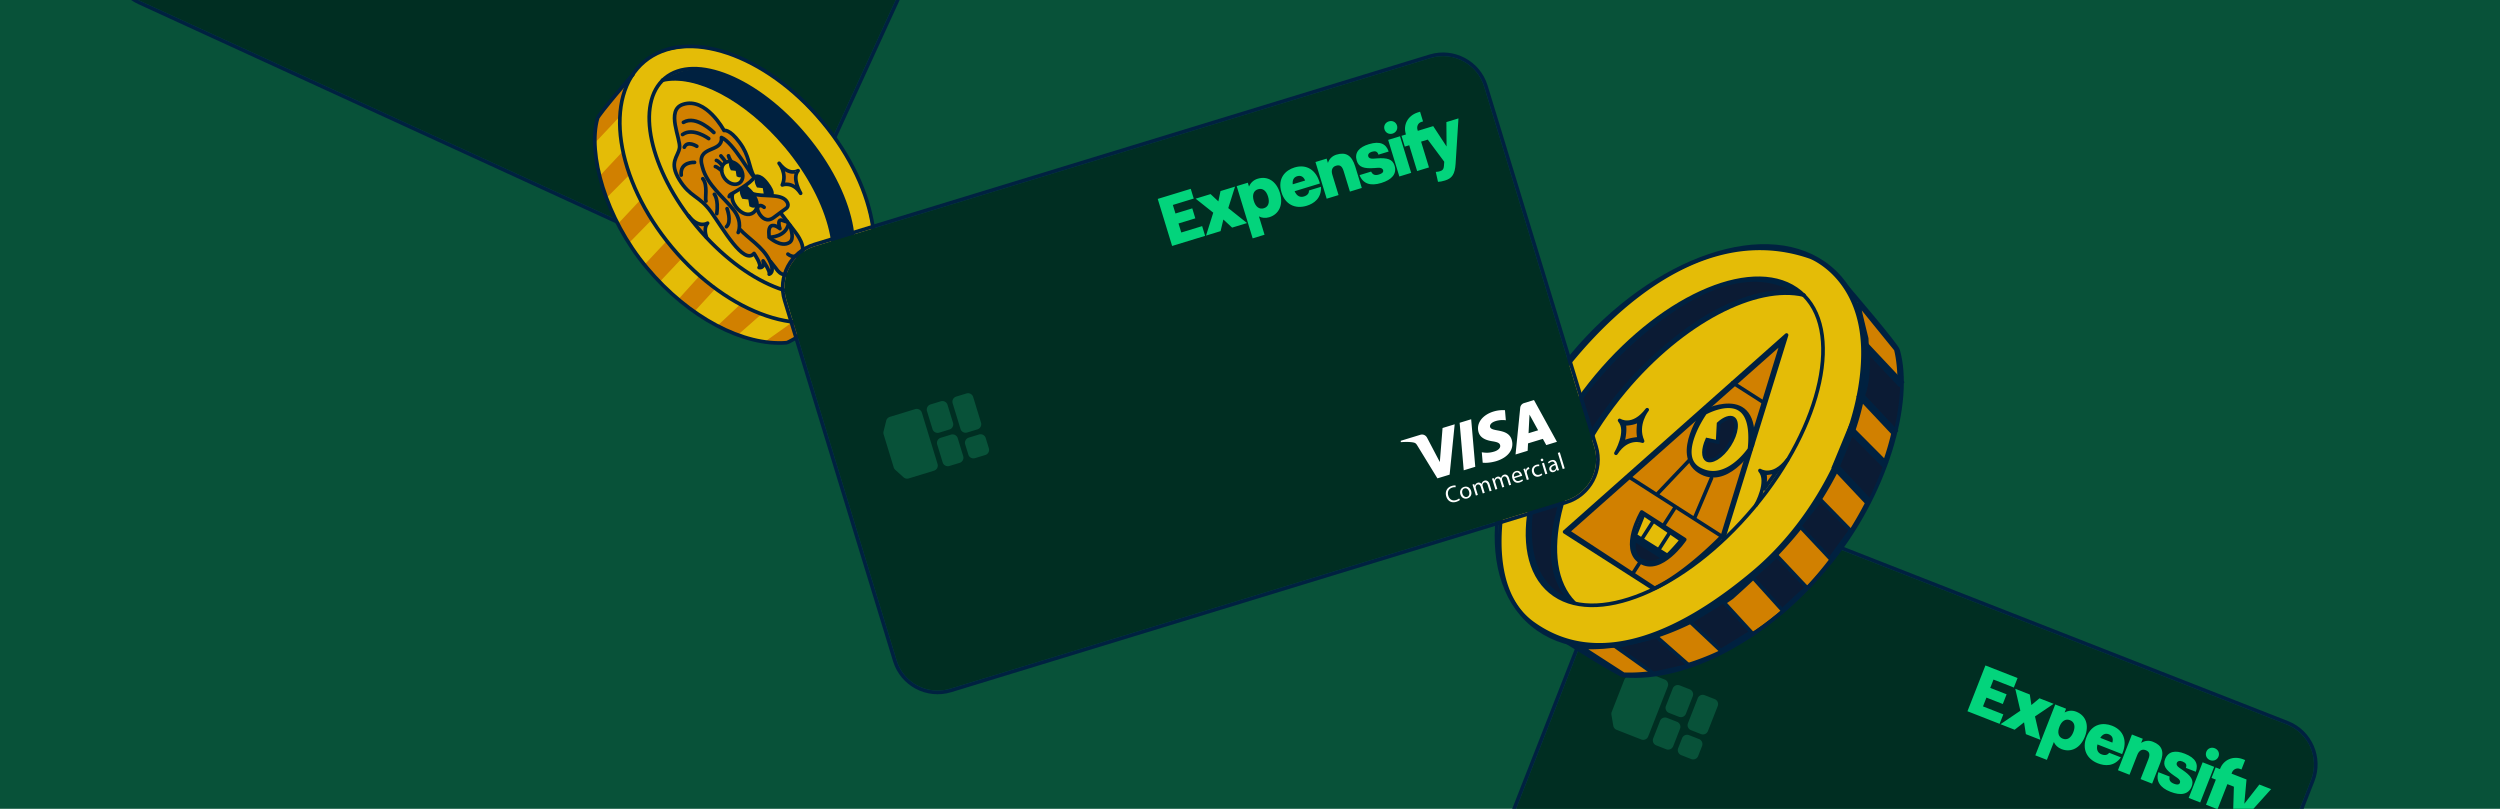 <svg xmlns="http://www.w3.org/2000/svg" xmlns:xlink="http://www.w3.org/1999/xlink" xml:space="preserve" id="Layer_1" x="0" y="0" viewBox="0 0 680 220"><style>.st3{fill:#002e22}.st5{fill:#fff}.st6{fill:none;stroke:#002140}.st7{fill:#e4bc07}.st8{fill:#d18000}.st9{fill:#002140}.st10{fill:none;stroke:#002140;stroke-linecap:round;stroke-linejoin:round}.st12{fill:#03d47c}.st13{fill-rule:evenodd;clip-rule:evenodd;fill:#085239}.st14{fill:#e4bc07;stroke:#002140}.st15{fill:#d18000}.st15,.st16{stroke:#002140}.st16,.st17{fill:#0b1b34}</style><path d="M0 0h680v220H0z" style="fill:#085239"/><defs><path id="SVGID_1_" d="M0 0h680v220H0z"/></defs><clipPath id="SVGID_00000069391172932470780140000006074874021756211103_"><use xlink:href="#SVGID_1_" style="overflow:visible"/></clipPath><g style="clip-path:url(#SVGID_00000069391172932470780140000006074874021756211103_)"><defs><path id="SVGID_00000147221856199844963740000000177576277472780707_" d="m90.507-114.162 159.135 73.034c5.859 2.689 8.429 9.619 5.74 15.478L212.63 67.503c-2.689 5.859-9.619 8.429-15.478 5.74L38.018.208c-5.859-2.689-8.429-9.619-5.74-15.478l42.752-93.152c2.689-5.859 9.618-8.429 15.477-5.74"/></defs><clipPath id="SVGID_00000037655424286805565230000016215313491467240350_"><use xlink:href="#SVGID_00000147221856199844963740000000177576277472780707_" style="overflow:visible"/></clipPath><g style="clip-path:url(#SVGID_00000037655424286805565230000016215313491467240350_)"><path d="m90.507-114.162 159.135 73.034c5.859 2.689 8.429 9.619 5.74 15.478L212.63 67.503c-2.689 5.859-9.619 8.429-15.478 5.74L38.018.208c-5.859-2.689-8.429-9.619-5.74-15.478l42.752-93.152c2.689-5.859 9.618-8.429 15.477-5.74" class="st3"/><defs><path id="SVGID_00000081614314595513863490000007015153513627328699_" d="M177.953 28.555h21.158v40.856h-21.158z" transform="rotate(-65.35 188.532 48.983)"/></defs><clipPath id="SVGID_00000121996237950152184740000009290762487159958439_"><use xlink:href="#SVGID_00000081614314595513863490000007015153513627328699_" style="overflow:visible"/></clipPath><g style="clip-path:url(#SVGID_00000121996237950152184740000009290762487159958439_)"><path d="m192.614 39.634-7.761 10.402-2.984-1.369 7.762-10.402zm9.138 13.21 3.559-3.611-1.085 4.747zm1.453 5.614 2.76 1.267 2.886-12.64-2.549-1.17a1.495 1.495 0 0 0-1.658.263l-9.382 8.634 3.132 1.438 1.413-1.436 3.828 1.757zm-6.06-7.34c1.41-3.039-2.736-5.145-2.082-6.491.198-.411.795-.669 1.708-.386.455.141 1.651.638 2.706 1.867l1.646-2.206a8.8 8.8 0 0 0-2.556-1.793c-2.949-1.353-5.745-.738-6.793 1.499-.781 1.651.295 3.266 1.172 4.338.903 1.098 1.127 1.64.89 2.144-.363.77-1.439.689-2.303.309-1.512-.664-2.186-1.493-2.732-2.135l-1.7 2.279c.55.64 1.708 1.509 3.038 2.136 3.134 1.44 5.895.832 7.006-1.561m-8.794-13.441-10.129 9.316-3.155-1.448 1.847-10.297c.115-.633.085-.899-.245-1.339-.538-.719-1.555-1.627-2.493-2.332l.224-.303 5.078 2.33c.647.297 1.032.994.836 1.807l-1.807 7.252 6.709-6.426zM175.759 53.999c-.225.01-.649-.07-1.13-.291-1.115-.512-1.625-1.598-1.027-2.901.57-1.244 1.792-1.692 3.018-1.129.487.223.755.475.858.607l-.32.357a2 2 0 0 0-.717-.527c-.927-.425-1.815-.116-2.292.923-.447.974-.172 1.846.784 2.285.317.145.664.226.915.221zM177.384 53.183c-.285.622-.149 1.252.356 1.484.493.226 1.075-.067 1.369-.707.221-.481.257-1.196-.353-1.476-.604-.278-1.127.165-1.372.699m2.261 1.001c-.482 1.05-1.426 1.172-2.106.859-.763-.35-1.103-1.188-.691-2.086.434-.945 1.317-1.214 2.097-.856.816.375 1.096 1.221.7 2.083M180.731 53.923c.138-.299.233-.539.329-.779l.452.207-.189.474.018.008c.282-.197.662-.328 1.137-.11a.92.92 0 0 1 .537.935l.011.005c.164-.124.335-.187.493-.221a1.04 1.04 0 0 1 .713.086c.382.175.826.677.374 1.662l-.765 1.667-.505-.232.736-1.602c.253-.551.196-.968-.215-1.157-.3-.137-.622-.023-.829.181a1 1 0 0 0-.16.239l-.805 1.754-.504-.232.781-1.701c.207-.452.156-.866-.237-1.047-.317-.145-.676.002-.877.223a.8.8 0 0 0-.157.234l-.783 1.708-.505-.232zM185.772 56.236c.137-.299.233-.539.329-.779l.452.207-.189.474.017.008c.283-.197.662-.328 1.137-.11a.92.92 0 0 1 .537.935l.012.005c.163-.124.335-.188.492-.221.23-.052.444-.038.714.086.381.175.826.677.373 1.662l-.764 1.666-.505-.231.735-1.602c.254-.551.196-.969-.214-1.157-.3-.137-.623-.023-.83.181a1 1 0 0 0-.159.239l-.805 1.754-.505-.232.781-1.701c.207-.452.156-.866-.237-1.046-.317-.145-.676.002-.877.223a.8.8 0 0 0-.156.233l-.784 1.708-.505-.232zM192.441 59.752c.154-.32.248-.895-.333-1.162-.529-.243-.969.131-1.175.47zm-1.683-.326c-.309.704-.001 1.193.521 1.433.37.17.628.21.853.215l-.075.412c-.22-.001-.583-.047-1.034-.254-.874-.401-1.13-1.222-.737-2.079.393-.856 1.205-1.293 2.032-.913.933.428.803 1.348.563 1.87a1.4 1.4 0 0 1-.128.233zM193.845 60.083c.153-.334.28-.625.383-.896l.452.207-.236.573.018.008c.305-.322.731-.417 1.078-.258.053.024.091.048.135.076l-.223.487a1 1 0 0 0-.17-.092c-.364-.167-.746-.016-.995.339-.044.065-.09.15-.128.233l-.695 1.513-.516-.237zM197.025 63.788a2.2 2.2 0 0 1-.891-.21c-.857-.393-1.148-1.23-.749-2.099.401-.874 1.293-1.239 2.22-.813.306.14.54.34.646.481l-.297.339a1.4 1.4 0 0 0-.537-.41c-.652-.299-1.227.026-1.496.614-.302.657-.065 1.256.498 1.514.293.135.52.153.696.156zM197.73 64.232l1.304-2.839.516.237-1.303 2.84zm2.244-3.374c-.08.176-.268.261-.473.167-.188-.086-.246-.284-.166-.46a.347.347 0 0 1 .471-.175c.189.086.252.286.168.468M201.412 64.167c-.558-.27-1.243-.464-1.497.088-.156.34-.003.595.255.713a.79.79 0 0 0 .917-.155.7.7 0 0 0 .099-.154zm.146.997a5.4 5.4 0 0 0-.272.699l-.463-.213.123-.377-.018-.008a1.16 1.16 0 0 1-1.062.024c-.575-.264-.682-.804-.494-1.214.315-.686 1.097-.782 2.192-.273l.027-.059c.105-.229.236-.686-.346-.947a1.5 1.5 0 0 0-.843-.13l.042-.4c.302-.039.693.02 1.051.185.869.399.809 1.088.55 1.651zM204.138 62.13l.515.237-1.911 4.165-.516-.237z" class="st5"/></g></g><path d="m90.716-114.617 159.135 73.034c6.11 2.804 8.79 10.031 5.986 16.141L213.085 67.71c-2.804 6.11-10.031 8.79-16.141 5.986L37.809.662c-6.11-2.804-8.79-10.031-5.986-16.141l42.752-93.152c2.804-6.11 10.031-8.79 16.141-5.986z" class="st6"/><path d="M178.835 14.614s-9.718 3.614-10.066 17.499 7.867 31.47 20.478 42.114 28.81 19.207 41.999 9.718 2.663-39.107-3.122-44.544c-3.704-5.206-24.297-33.494-49.289-24.787" class="st7"/><path d="m170.705 22.017-7.984 9.833s-4.512 15.041 9.603 36.214 32.744 25.685 41.885 25.222l9.14-5.9s-13.103 2.286-29.346-9.114c-1.721-1.559-10.53-9.242-15.313-16.57-8.617-12.88-10.296-23.603-9.834-31.703.435-1.773 1.227-4.935 1.852-7.985z" class="st8"/><path d="m192.139 60.807-3.355-.463 3.361 4.19s-.816-1.067-.006-3.727M216.814 46.661s-2.892.23-3.933-1.274c0 0 .811 3.586 0 4.744 0 0 3.123 0 4.281 1.389 0 .001-1.156-3.585-.348-4.859" class="st8"/><path d="M190.057 51.09s4.396 6.711 9.718 4.049c5.323-2.662-.81-11.222-.81-11.222s-10.297-5.901-8.908 7.173M202.669 67.98s2.314 2.777 3.122 3.355l6.479-4.049-1.852-4.629-7.752 5.322z" class="st7"/><path d="M186.821 28.236s-2.692-.173-3.123 2.778c-.434 2.95 1.302 7.896.954 9.371-.347 1.475-1.647 4.252-1.216 5.466s2.344 5.207 4.86 6.941c2.515 1.737 4.945 4.687 5.552 5.641.607.955 5.38 7.55 5.641 7.984 0 0 3.646 4.6 5.728 2.602l1.475 3.818 1.216-1.041 1.647 2.602s.435-1.648.435-2.516c0 0 2.515 2.95 3.645 2.864 1.128-.086 4.86-1.909 4.86-3.036s-.607-2.602-.607-2.602 1.216-2.082-1.216-5.641c-2.43-3.557-4.078-5.641-4.078-5.641s2.864-1.561 1.041-3.384-4.252-1.475-4.252-1.475l-4.339-5.38s-3.036-11.369-7.985-12.234c0 0-4.166-7.117-10.238-7.117" class="st8"/><path d="M200.722 50.23c1.429-.619 2-2.476 1.276-4.147s-2.47-2.524-3.898-1.905c-1.429.619-2 2.476-1.276 4.147s2.47 2.524 3.898 1.905M205.388 48.021s-3.818 3.732-5.986 4.511c0 0-.348 2.864 1.302 4.339 1.648 1.475 2.89 2.184 4.253.693s.173-4.511.173-4.511l3.732.086s.086-2.343-.693-3.212c-.782-.868-2.778-1.909-2.778-1.909zM208.018 92.96l7.831-5.558-8.568-2.105-6.782 5.968zM195.153 88.608l6.256-5.877-6.829-4.211-5.714 6.235z" class="st7"/><path d="M180.573 21.93s8.563-1.967 20.478 6.363 22.677 22.444 24.992 34.94c0 0 3.586 11.222-3.24 16.66 0 0 10.759-.926 8.907-17.24-1.851-16.314-18.048-33.899-31.24-40.725s-19.9 0-19.9 0z" class="st9"/><path d="m161.807 38.886 6.769-7.203s-.503 6.272.941 9.36l-6.559 6.98M167.954 61.008l6.269-6.672-2.862-6.936-6.53 6.57M175.248 72.032l6.227-6.63-4.401-5.427-6.089 6.227zM184.285 81.659l6.005-6.651-5.04-4.519-6.06 6.447z" class="st7"/><path d="M201.322 62.439c2.213 2.411 6.128 4.697 7.904 8.225s-.003 3.912-.003 3.912c.392-.69-1.661-3.617-1.661-3.617.529 2.137-1.098 1.818-1.098 1.818.873-.667-1.37-3.839-1.37-3.839-2.807 3.319-8.545-6.954-11.73-11.361s-5.649-3.892-8.578-8.685c-2.932-4.796-.38-6.162.036-8.628s-3.855-10.343.963-11.879c6.263-2.053 11.151 7.111 11.151 7.111s1.447-.521 4.219 3.225 2.393 6.381 4.001 9.449c-1.103-.719-5.691-9.428-8.926-10.767.432 4.36-7.106 1.914-5.17 8.06 1.26 4.901 5.963 8.34 8.51 11.672s1.216 6.107 1.216 6.107M212.431 58.048s3.206 4.195 3.727 4.872 3.538 4.626 1.443 6.227c-.842.646-2.027.965-3.29-.024" class="st10"/><path d="M209.602 71.159s.785.965 1.397 1.765c.612.803 2.037 3.329 5.73.505 2.181-1.668 2.098-2.681.871-4.284M214.101 60.29c-.52.105-1.535-.683-1.971-.348s-.296 1.3.007 2.241c0 0-1.498-1.297-2.419-.693-.92.604-.468 2.704-.528 3.044 0 0 3.251 2.987 5.615 1.376 1.221-.934.434-3.167.115-4.488" class="st10"/><path d="M209.457 64.523s4.289-.055 5.009-3.635M198.341 53.479s.045-.424.497-.675c.455-.248 5.615-3.023 6.316-4.634 0 0 1.271-1.169 3.442 1.668 2.171 2.838 1.138 3.235 1.138 3.235" class="st10"/><path d="M199.229 52.896s-.546 1.394.963 3.368c1.509 1.975 3.4 2.579 4.739 1.556 1.336-1.023 1.412-3.034-.298-5.15 2.788.994 7.621-.16 9.271 2.001 1.085 1.417-.22 2.124-.22 2.124s-1.966 1.407-3.188 2.341c-1.977 1.512-3.308-.11-3.732-.664-.424-.555-1.117-1.883-.447-2.393s1.522.303 1.522.303" class="st10"/><path d="M204.635 52.671s-1.368-1.789-2.134-1.886M201.213 49.716c1.113-.851 1.097-2.742-.036-4.223-1.132-1.481-2.953-1.992-4.066-1.141s-1.097 2.742.036 4.223 2.954 1.992 4.066 1.141" class="st10"/><path d="M196.236 46.389s-1.206-1.033-1.656-1.08M196.313 44.864s-.878-1.088-1.451-1.234M197.248 43.857s-.819-1.132-1.161-1.457M198.786 43.756s-.508-.785-.636-1.373" class="st10"/><path d="M205.591 48.251c-.547.418-.39 1.567.311 2.738l1.582.186.28 1.776c.633.387 1.227.492 1.588.217.641-.489.316-1.988-.722-3.345s-2.398-2.061-3.039-1.572M198.552 44.056c-.453.345-.322 1.297.256 2.265l1.308.154.233 1.47c.523.322 1.014.408 1.312.178.531-.405.262-1.645-.596-2.767-.86-1.125-1.985-1.705-2.513-1.3M201.577 51.226c-.568.434-.406 1.627.321 2.843l1.643.194.29 1.844c.657.403 1.271.513 1.648.225.664-.507.329-2.063-.748-3.471-1.078-1.41-2.49-2.139-3.154-1.632z" class="st9"/><path d="M194.175 36.042s-4.773-4.854-8.283-2.757M192.77 37.701s-4.305-3.159-7.114-1.109M189.529 39.79s-2.56-1.658-3.399.254M188.916 44.168s-4.018-.251-3.625 3.455M191.158 48.609c1.444 1.828.526 5.267.871 6.078M194.311 52.849s1.172 1.352.659 5.262M197.761 56.756s1.344 3.565-.16 4.912" class="st10"/><path d="M231.166 83.631c11.296-9.438 7.941-32.064-7.494-50.537s-37.104-25.797-48.4-16.359-7.94 32.064 7.494 50.537 37.105 25.797 48.4 16.359" class="st10"/><path d="M227.772 77.431c8.148-6.808 4.25-24.898-8.708-40.406s-30.066-22.56-38.214-15.753c-8.148 6.808-4.249 24.898 8.708 40.406s30.066 22.561 38.214 15.753" class="st10"/><path d="M180.203 21.814c8.971-2.105 22.782 4.953 33.662 17.975 12.564 15.035 16.612 32.498 9.42 39.752M172.154 20.255s-9.546 11.107-9.635 11.944c-2.686 9.488 2.069 27.024 13.43 40.618 11.476 13.733 26.396 21.304 37.94 20.405M224.493 87.033s-9.64 6.101-10.513 6.167" class="st10"/><path d="M211.921 44.417s2.254 2.801.865 5.887c0 0 2.809-1.125 4.988 2.273 0 0-2.456-4.127-.688-6.156 0-.001-2.422 1.589-5.165-2.004M192.147 64.534c-.393-1.287-.565-2.824.319-3.839 0 0-2.422 1.59-5.166-2.003" class="st10"/><defs><path id="SVGID_00000083793439122012909460000000706218237968540560_" d="m458.948 133.174 163.024 63.883c6.002 2.352 8.962 9.125 6.609 15.127l-37.395 95.429c-2.352 6.002-9.125 8.961-15.127 6.609l-163.024-63.883c-6.002-2.352-8.961-9.125-6.609-15.127l37.395-95.429c2.352-6.002 9.125-8.961 15.127-6.609"/></defs><clipPath id="SVGID_00000147219757778071369470000001397367311429700488_"><use xlink:href="#SVGID_00000083793439122012909460000000706218237968540560_" style="overflow:visible"/></clipPath><g style="clip-path:url(#SVGID_00000147219757778071369470000001397367311429700488_)"><path d="m458.948 133.174 163.024 63.883c6.002 2.352 8.962 9.125 6.609 15.127l-37.395 95.429c-2.352 6.002-9.125 8.961-15.127 6.609l-163.024-63.883c-6.002-2.352-8.961-9.125-6.609-15.127l37.395-95.429c2.352-6.002 9.125-8.961 15.127-6.609" class="st3"/><path d="m535.149 193.46 8.742 3.426 1.011-2.58-5.528-2.166.937-2.392 4.449 1.744 1.035-2.641-4.449-1.744.888-2.266 5.528 2.167 1.011-2.58-8.742-3.425zM558.586 191.442l-3.848-1.508-2.2 1.837-.43-2.867-3.955-1.55 1.387 5.962-5.405 3.665 3.848 1.508 2.563-2.012.494 3.21 3.955 1.55-1.478-6.363zM564.741 193.581c-1.062-.416-2.155-.345-3.166.211l.4-1.022-2.949-1.156-5.423 13.838 3.146 1.233 1.902-4.855c.34.813 1.059 1.525 2.081 1.926 2.575 1.009 5.143-.274 6.36-3.381s.304-5.753-2.35-6.793zm-3.669 7.338c-1.18-.462-1.525-1.663-.901-3.256s1.693-2.239 2.873-1.777c1.18.463 1.533 1.644.901 3.256s-1.693 2.239-2.873 1.777M571.605 205.182c-.963-.377-1.475-1.213-1.097-2.697l6.704 2.627.162-.413c1.186-3.027.404-6.009-2.88-7.296-2.319-.909-5.487-.699-6.989 3.134-1.217 3.106.011 5.877 3.117 7.094 1.848.724 4.411.957 6.262-1.628l-3.186-1.248c-.346.476-.975.865-2.095.426zm1.981-5.46c.904.355 1.313 1.105.973 2.263l-3.284-1.287c.722-1.146 1.563-1.269 2.311-.976M585.602 201.756c-1.081-.424-2.229-.329-3.212.328l.447-1.141-2.95-1.155-3.805 9.712 3.145 1.232 2.119-5.406c.508-1.296 1.408-1.624 2.272-1.285.925.362 1.32.971.743 2.445l-2.126 5.425 3.146 1.233 2.218-5.662c1.202-3.066.44-4.771-1.997-5.726M602.397 203.518c-.961-.377-1.925.06-2.278.962-.354.902.048 1.898 1.01 2.275s1.952-.072 2.306-.975c.354-.904-.056-1.878-1.038-2.262M602.259 208.577l-3.14-1.23-3.797 9.69 3.139 1.231zM593.559 209.368l-.716-.486c-.756-.502-.91-.976-.763-1.352.21-.536.797-.704 1.525-.418.924.362 1.298.855.949 1.746l2.71 1.062c.736-2.065.017-3.737-2.992-4.916-2.596-1.017-4.527-.662-5.374 1.5-.668 1.705.177 2.928 2.578 4.557l.717.486c.756.501.9 1.001.752 1.377-.209.535-.775.589-1.6.266-1.082-.424-1.418-1.014-1.205-1.96l-3.067-1.202c-.74 2.41.433 4.219 3.284 5.337s4.934.72 5.781-1.441c.668-1.707-.177-2.929-2.579-4.556M614.544 213.392l-4.087 5.232.594-6.601-4.072-1.596.119-.305c.311-.793 1.212-1.356 2.131-.996l.449.176 1.005-2.565-.645-.253c-2.712-.993-5.226.205-6.16 2.587l-.048.123-1.177-.462-1.121 2.861 1.178.461-2.677 6.83 3.14 1.23 2.676-6.83 1.769.693-.225 7.498-.792.866c-.586.629-1.004.715-1.652.461-.333-.13-.667-.261-1.085-.584l-1.203 2.493c.418.321.983.611 1.728.903 1.884.738 3.18.319 5.099-1.804l8.255-9.166-3.199-1.254z" class="st12"/><path d="M454.994 187.258a1.46 1.46 0 0 1 1.89-.827l2.718 1.065a1.46 1.46 0 0 1 .826 1.891l-1.864 4.755a1.46 1.46 0 0 1-1.89.826l-2.718-1.065a1.46 1.46 0 0 1-.826-1.89zm-13.173-2.377a1.45 1.45 0 0 1 .467-.623l2.395-1.847c.406-.313.946-.39 1.423-.203l6.703 2.627c.75.294 1.12 1.14.826 1.89l-5.324 13.586a1.46 1.46 0 0 1-1.89.826l-6.703-2.627a1.46 1.46 0 0 1-.907-1.116l-.502-2.981a1.46 1.46 0 0 1 .08-.775zm21.856 4.212a1.46 1.46 0 0 0-1.891.827l-2.662 6.792a1.46 1.46 0 0 0 .827 1.891l2.717 1.065a1.46 1.46 0 0 0 1.891-.826l2.661-6.793a1.46 1.46 0 0 0-.826-1.891zm-12.144 6.995a1.46 1.46 0 0 1 1.891-.826l2.717 1.065a1.46 1.46 0 0 1 .826 1.891l-1.863 4.755a1.46 1.46 0 0 1-1.891.826l-2.717-1.065a1.46 1.46 0 0 1-.826-1.891zm7.885 3.874a1.46 1.46 0 0 0-1.891.826l-1.064 2.717a1.46 1.46 0 0 0 .826 1.891l2.717 1.064a1.46 1.46 0 0 0 1.891-.826l1.065-2.717a1.46 1.46 0 0 0-.827-1.891z" class="st13"/></g><path d="m459.131 132.708 163.024 63.883c6.259 2.453 9.345 9.516 6.893 15.775l-37.395 95.429c-2.453 6.259-9.516 9.345-15.775 6.893l-163.024-63.883c-6.259-2.453-9.345-9.516-6.893-15.775l37.395-95.429c2.453-6.26 9.515-9.346 15.775-6.893z" class="st6"/><path d="m492.46 69.911-.002-.001c-17.886-6.228-34.229.762-46.833 10.335-12.602 9.572-21.373 21.661-24.051 25.425l-.029.04-.036.034c-2.019 1.898-4.513 5.981-6.819 11.317-2.298 5.317-4.383 11.818-5.612 18.499-1.23 6.685-1.6 13.523-.487 19.527 1.111 6 3.694 11.13 8.34 14.471 9.4 6.763 19.879 7.11 30.319 3.83 10.457-3.284 20.841-10.199 29.961-17.897 18.183-15.347 30.013-40.705 29.513-60.666-.249-9.938-3.846-16.165-7.351-19.906a23 23 0 0 0-4.794-3.918 17 17 0 0 0-1.557-.844 11 11 0 0 0-.536-.236z" class="st14"/><path d="M431.538 176.093a38 38 0 0 1-1.311-.055l11.398 7.357c13.132.612 39.858-5.91 60.153-36.354 10.186-15.28 13.64-28.329 14.555-37.538.457-4.606.28-8.255-.009-10.746a31 31 0 0 0-.454-2.844 18 18 0 0 0-.168-.724l-.037-.142-10.204-12.567c.709 3.259 1.488 6.427 2.03 8.63l.221.899.01.044.003.046c.677 11.85-1.786 27.504-14.343 46.271-6.515 9.979-18.127 20.391-21.657 23.557l-.627.563-.023.021-.025.018c-11.843 8.311-22.553 11.641-30.314 12.89-3.88.623-7.022.727-9.198.674z" class="st15"/><path d="m468.5 145.748.031-.032 16.217-52.705-58.233 51.564 23.546 15.427c4.306-2.005 8.892-5.537 12.442-8.616a105 105 0 0 0 4.411-4.054 79 79 0 0 0 1.586-1.584zM482.952 128.634l.207-.288-3.163.436c.285 1.453.05 3.064-.322 4.463.413-.587.848-1.2 1.273-1.798.747-1.053 1.47-2.064 2.005-2.813zM445.904 114.298c-.813.497-1.769.743-2.582.868-.613.093-1.18.123-1.607.128a5.6 5.6 0 0 1 .162 1.358c.008.79-.097 1.647-.236 2.428-.091.508-.197.99-.298 1.409.87-.481 1.886-.757 2.755-.92.695-.13 1.334-.195 1.798-.227h.001a5.7 5.7 0 0 1-.227-1.279c-.058-.763-.019-1.602.056-2.372.049-.5.113-.977.178-1.393z" class="st15"/><path d="m463.844 112.27-.059.032-.03.042q-.093.135-.263.392c-.224.34-.536.833-.887 1.436-.704 1.208-1.558 2.85-2.173 4.602-.618 1.76-.977 3.584-.743 5.174.23 1.557 1.029 2.91 2.801 3.796 3.61 1.806 6.922.461 9.412-1.437 1.241-.947 2.253-2.014 2.956-2.848a16.795 16.795 0 0 0 1.014-1.313l.001-.001c.475-4.622-.088-7.476-1.114-9.189-1.014-1.693-2.523-2.337-4.138-2.445-1.638-.108-3.364.342-4.705.838-.665.246-1.225.499-1.618.69-.196.096-.35.176-.454.231zM457.151 147.133l.187-.22-10.267-7.049-2.298 5.744 8.738 5.46c.236-.204.537-.497.878-.849a54 54 0 0 0 1.487-1.617c.49-.553.943-1.08 1.275-1.469z" class="st14"/><path d="M426.652 163.04q.264.092.505.165c-3.936-4.033-4.892-9.546-4.835-14.153a36 36 0 0 1 .715-6.549c.168-.835.335-1.512.46-1.981q.096-.353.152-.542l.043-.143.006-.021c3.399-18.277 19.094-38.829 36.436-50.949 8.702-6.083 16.197-8.418 21.535-9.226 2.668-.404 4.794-.426 6.26-.346q.245.014.465.03-.174-.119-.371-.244c-1.173-.749-2.939-1.653-5.291-2.257-4.694-1.204-11.782-1.226-21.244 3.671-9.49 4.912-20.09 13.711-28.651 24.234-8.565 10.528-15.045 22.726-16.373 34.422-1.329 11.709 1.873 17.786 5.294 20.945a14 14 0 0 0 4.894 2.944zM444.531 146.745l-.011.066a9 9 0 0 0-.112 1.807c.06 1.395.497 2.907 1.901 3.79 2.111.868 3.751.595 4.859.126a5.6 5.6 0 0 0 1.263-.743z" class="st16"/><path d="m517.318 104.634-9.814-10.443s.728 9.093-1.365 13.571c.979 1.039 9.51 10.121 9.51 10.121" class="st17"/><path d="m507.504 94.191-.996.08-.228-2.843 1.953 2.078zm-1.365 13.571-.728.686-.465-.494.287-.615zm10.45-2.443-9.813-10.443 1.457-1.37 9.814 10.443zm-9.085-11.128.997-.079v.003l.001.006.002.022.005.081q.009.107.021.306a55.987 55.987 0 0 1 .076 4.796c-.079 2.837-.419 6.416-1.561 8.86l-1.812-.847c.951-2.035 1.295-5.241 1.374-8.07a54 54 0 0 0-.074-4.617l-.018-.287-.006-.073-.001-.017v-.005zm-.637 12.886 5.123 5.451 3.04 3.235.98 1.043.272.29.072.076.018.02.005.005.001.001-.729.685-.729.685v-.001l-.001-.001-.005-.005-.018-.019-.071-.076-.273-.29-.98-1.043-3.04-3.236-5.121-5.449z" class="st9"/><path d="m508.406 136.709-9.089-9.673 4.149-10.057 9.468 9.526" class="st17"/><path d="m499.317 127.036-.729.684-.441-.47.246-.596zm4.149-10.057-.925-.381.574-1.39 1.06 1.067zm4.212 20.415-9.09-9.674 1.458-1.369 9.089 9.673zm-9.285-10.74 4.148-10.056 1.849.763-4.148 10.056zm5.782-10.379 9.468 9.525-1.418 1.41-9.469-9.526z" class="st9"/><path d="m495.216 135.959-5.754 7.097 8.317 8.855 5.576-7.624zM491.403 159.777l-8.106-8.624-6.57 5.891 8.03 8.895zM468.727 163.63l-8.996 5.542 8.319 7.815 8.27-5.072zM459.48 181.019l-8.9-7.833-11.108 2.729 10.28 7.297z" class="st16"/><path d="m449.553 160.015-23.977-15.35 60.364-53.538-17.189 55.445" class="st10"/><path d="M462.855 112.221s15.441-8.191 13.772 8.949" class="st10"/><path d="M476.198 122.296s-6.757 10.556-14.004 5.915c-7.246-4.637 1.324-16.62 1.324-16.62" class="st10"/><path d="m467.229 119.629-.029.585-.573-.121-2.288-.483c-.554 1.245-.84 2.425-.858 3.386-.02 1.069.287 1.746.765 2.052.568.362 1.508.284 2.695-.438 1.156-.702 2.401-1.94 3.437-3.558v-.001c1.035-1.616 1.637-3.266 1.791-4.61.158-1.381-.165-2.266-.729-2.628h-.001c-.396-.254-.97-.295-1.714-.033-.696.246-1.483.742-2.271 1.46z" class="st16"/><path d="m468.673 146.105-25.778-16.502M479.983 109.654l-8.657-5.54M460.909 140.927l4.611-10.864M450.656 134.487l8.99-9.464M446.547 139.265l11.694 7.486s-6.492 9.62-12.043 6.067.349-13.553.349-13.553M444.058 156.1l1.858-2.904M452.423 143.03l2.962-4.626M453.228 151.733l-8.979-5.748M450.941 149.898l3.383-5.283M446.357 146.963l3.379-5.283" class="st10"/><path d="M416.747 169.875c-16.378-13.684-11.513-46.49 10.866-73.273 22.378-26.784 53.797-37.403 70.175-23.719s11.513 46.49-10.866 73.274-53.797 37.402-70.175 23.718" class="st10"/><path d="M421.665 160.889c-11.814-9.87-6.161-36.1 12.626-58.584s43.593-32.711 55.407-22.84 6.161 36.1-12.626 58.585-43.594 32.71-55.407 22.839" class="st10"/><path d="M490.647 80.259c-13.006-3.052-33.031 7.182-48.806 26.062-18.216 21.8-24.086 47.119-13.658 57.638M502.318 77.995s13.841 16.104 13.969 17.321c3.895 13.758-2.999 39.182-19.471 58.893-16.639 19.911-38.272 30.889-55.01 29.585M426.429 174.822s13.977 8.846 15.243 8.941" class="st10"/><path d="M448.03 111.451s-3.269 4.061-1.255 8.536c0 0-4.073-1.631-7.232 3.295 0 0 3.561-5.984.998-8.926 0 0 3.511 2.305 7.489-2.905M477.649 137.349s3.621-6.419 1.058-9.362c0 0 3.511 2.306 7.489-2.904" class="st10"/><defs><path id="SVGID_00000085943627110377297630000009045071352476883647_" d="M221.651 66.983 389.094 15.79c6.165-1.885 12.691 1.585 14.576 7.75l29.966 98.016c1.885 6.165-1.585 12.691-7.75 14.576l-167.443 51.193c-6.165 1.885-12.691-1.585-14.576-7.75l-29.966-98.016c-1.885-6.165 1.585-12.691 7.75-14.576"/></defs><clipPath id="SVGID_00000054236472349859972180000005606467681029437853_"><use xlink:href="#SVGID_00000085943627110377297630000009045071352476883647_" style="overflow:visible"/></clipPath><g style="clip-path:url(#SVGID_00000054236472349859972180000005606467681029437853_)"><path d="M221.651 66.983 389.094 15.79c6.165-1.885 12.691 1.585 14.576 7.75l29.966 98.016c1.885 6.165-1.585 12.691-7.75 14.576l-167.443 51.193c-6.165 1.885-12.691-1.585-14.576-7.75l-29.966-98.016c-1.885-6.165 1.585-12.691 7.75-14.576" class="st3"/><defs><path id="SVGID_00000016056923431648427470000015862036179942411675_" d="M382.902 113.151h40.855v21.157h-40.855z" transform="rotate(-17.002 403.33 123.73)"/></defs><clipPath id="SVGID_00000168816627058435337200000010598786624046150027_"><use xlink:href="#SVGID_00000016056923431648427470000015862036179942411675_" style="overflow:visible"/></clipPath><g style="clip-path:url(#SVGID_00000168816627058435337200000010598786624046150027_)"><path d="m400.159 114.036 1.115 12.931-3.14.96-1.114-12.931zm15.607 3.798.259-5.063 2.344 4.267zm4.818 3.229 2.904-.887-6.245-11.363-2.681.82a1.49 1.49 0 0 0-1.064 1.299l-1.272 12.687 3.296-1.008.101-2.012 4.028-1.231zm-9.406-1.457c-.967-3.207-5.464-2.025-5.871-3.465-.124-.439.15-1.029 1.02-1.425.433-.196 1.658-.62 3.263-.403l-.236-2.742a8.8 8.8 0 0 0-3.101.36c-3.103.948-4.783 3.266-4.079 5.635.514 1.752 2.391 2.244 3.759 2.462 1.404.22 1.931.477 2.089 1.01.241.817-.617 1.472-1.515 1.762-1.571.508-2.626.337-3.46.22l.244 2.833c.836.113 2.279-.008 3.69-.423 3.297-1.008 4.956-3.298 4.197-5.824m-15.505-4.198-1.377 13.692-3.319 1.015-5.464-8.921c-.335-.55-.534-.728-1.073-.838-.88-.179-2.243-.182-3.413-.085l-.033-.375 5.343-1.634c.681-.208 1.431.057 1.826.795l3.469 6.619.742-9.26zM397.113 135.972c-.162.157-.533.379-1.039.534-1.173.359-2.276-.115-2.695-1.485-.4-1.309.215-2.456 1.505-2.85.512-.157.879-.147 1.044-.117l-.002.48a2 2 0 0 0-.886.082c-.975.298-1.433 1.12-1.099 2.213.314 1.025 1.098 1.494 2.104 1.186.334-.102.646-.272.83-.443zM397.784 134.282c.2.654.721 1.035 1.252.872.519-.158.759-.764.553-1.438-.155-.506-.602-1.064-1.244-.868-.636.195-.733.872-.561 1.434m2.355-.754c.338 1.105-.286 1.823-1.003 2.042-.802.245-1.613-.155-1.902-1.099-.304-.995.178-1.783.999-2.034.858-.262 1.629.184 1.906 1.091M400.777 132.611a15 15 0 0 0-.272-.801l.475-.145.174.479.019-.005c.08-.335.276-.685.777-.838.401-.123.785.03 1.023.342l.012-.004a1.2 1.2 0 0 1 .22-.492c.138-.191.307-.324.591-.41.401-.123 1.067-.044 1.384.993l.536 1.754-.531.162-.516-1.685c-.177-.58-.497-.854-.929-.722-.315.096-.48.396-.499.686 0 .088.01.186.04.285l.564 1.846-.531.162-.547-1.79c-.145-.476-.459-.751-.873-.625-.333.102-.503.451-.507.75a.8.8 0 0 0 .038.278l.55 1.797-.531.162zM406.081 130.989a16 16 0 0 0-.272-.801l.475-.145.174.48.019-.006c.08-.334.276-.685.776-.838a.92.92 0 0 1 1.023.342l.012-.003c.039-.202.126-.363.221-.493.137-.191.306-.323.591-.41.4-.123 1.066-.043 1.383.994l.536 1.753-.53.163-.516-1.686c-.177-.58-.497-.854-.929-.722-.315.097-.48.397-.499.687a1 1 0 0 0 .039.285l.565 1.845-.531.163-.548-1.791c-.145-.475-.459-.75-.872-.624-.334.102-.504.451-.507.749a.8.8 0 0 0 .038.279l.549 1.796-.531.163zM413.401 129.184c-.099-.342-.41-.834-1.022-.647-.556.17-.637.742-.565 1.132zm-1.475.875c.238.731.793.892 1.342.724.39-.119.609-.26.78-.407l.218.359c-.165.145-.466.352-.942.497-.919.281-1.656-.162-1.931-1.064-.276-.901.04-1.767.911-2.033.981-.3 1.495.475 1.663 1.024.034.111.052.193.059.258zM414.67 128.499a15 15 0 0 0-.309-.925l.475-.145.205.585.018-.006c.014-.443.27-.798.635-.909.055-.017.1-.025.151-.033l.156.512c-.059.005-.114.022-.188.044-.383.117-.568.484-.517.915.01.077.032.172.058.259l.487 1.592-.543.166zM419.508 129.152a2.2 2.2 0 0 1-.805.436c-.902.276-1.676-.157-1.955-1.07-.281-.92.143-1.785 1.118-2.084.322-.098.63-.104.803-.07l.003.452a1.4 1.4 0 0 0-.674.05c-.685.21-.898.835-.709 1.453.211.691.786.981 1.378.8.309-.094.49-.231.624-.346zM420.33 129.016l-.913-2.988.543-.166.914 2.988zm-.566-4.013c.057.185-.027.373-.242.439-.198.061-.373-.048-.43-.233a.346.346 0 0 1 .236-.444.34.34 0 0 1 .436.238M423.038 126.52c-.597.17-1.237.48-1.06 1.06.109.359.393.447.664.364a.79.79 0 0 0 .582-.724.6.6 0 0 0-.028-.181zm.772.649c.079.259.169.509.261.703l-.487.149-.159-.363-.018.005a1.16 1.16 0 0 1-.778.724c-.605.185-1.044-.147-1.176-.579-.22-.722.3-1.313 1.457-1.66l-.019-.062c-.074-.241-.28-.67-.889-.478a1.5 1.5 0 0 0-.715.463l-.235-.327c.199-.23.531-.446.908-.561.914-.279 1.327.276 1.508.868zM423.72 123.187l.543-.166 1.34 4.383-.543.166z" class="st5"/></g><path d="m318.816 66.9 8.979-2.745-.81-2.649-5.678 1.736-.751-2.457 4.569-1.397-.829-2.713-4.57 1.397-.711-2.327 5.678-1.736-.81-2.649-8.979 2.745zM335.93 50.762l-3.952 1.208-.583 2.806-2.118-1.98-4.062 1.242 4.79 3.811-1.96 6.23 3.953-1.208.759-3.168 2.381 2.208 4.062-1.242-5.11-4.068zM342.083 48.615c-1.091.334-1.903 1.068-2.351 2.132l-.321-1.05-3.029.926 4.345 14.213 3.231-.988-1.524-4.986c.771.427 1.776.538 2.826.217 2.645-.809 3.861-3.409 2.886-6.6s-3.336-4.698-6.062-3.865zm1.682 8.03c-1.212.371-2.228-.356-2.728-1.992s-.064-2.807 1.148-3.177 2.222.336 2.728 1.992.064 2.806-1.148 3.177M354.668 53.443c-.989.302-1.91-.035-2.536-1.432l6.887-2.105-.13-.424c-.951-3.11-3.416-4.96-6.788-3.929-2.383.728-4.735 2.861-3.531 6.797.975 3.19 3.659 4.599 6.849 3.624 1.898-.58 4.051-1.989 3.896-5.165l-3.272 1c.025.588-.227 1.284-1.377 1.636zm-1.839-5.509c.929-.284 1.715.049 2.168 1.169l-3.373 1.031c-.146-1.346.437-1.965 1.205-2.2M363.51 42.064c-1.111.34-1.952 1.127-2.314 2.252l-.358-1.172-3.03.926 3.05 9.975 3.231-.988-1.698-5.552c-.407-1.332.095-2.148.983-2.419.949-.29 1.638-.059 2.1 1.455l1.704 5.572 3.231-.988-1.778-5.815c-.963-3.147-2.618-4.011-5.121-3.246M377.766 33.013c-.987.302-1.471 1.243-1.188 2.169.283.927 1.217 1.457 2.205 1.155s1.485-1.269 1.202-2.197c-.284-.927-1.211-1.435-2.219-1.127M380.8 37.065l-3.224.986 3.042 9.953 3.225-.986zM374.474 43.088l-.864.064c-.904.077-1.319-.199-1.437-.586-.168-.55.187-1.046.935-1.275.949-.29 1.549-.136 1.829.779l2.783-.851c-.706-2.076-2.308-2.939-5.399-1.994-2.666.815-3.958 2.293-3.279 4.513.535 1.751 1.957 2.185 4.85 1.97l.864-.064c.904-.077 1.327.225 1.445.612.168.55-.242.943-1.089 1.202-1.111.34-1.741.086-2.162-.787l-3.15.963c.917 2.349 2.96 3.038 5.889 2.142 2.928-.895 4.314-2.5 3.635-4.72-.536-1.753-1.958-2.185-4.851-1.97zM393.419 33.207l.046 6.639-3.634-5.542-4.183 1.279-.095-.313c-.25-.815.107-1.816 1.051-2.104l.46-.141-.805-2.634-.662.202c-2.743.907-3.969 3.407-3.221 5.854l.039.126-1.209.37.898 2.938 1.209-.37 2.145 7.015 3.225-.986-2.145-7.015 1.816-.555 4.481 6.015-.083 1.171c-.068.857-.342 1.185-1.008 1.388-.342.105-.685.21-1.213.216l.606 2.701c.527-.007 1.15-.131 1.915-.365 1.935-.591 2.69-1.725 2.875-4.581l.776-12.31-3.285 1.004z" class="st12"/><path d="M240.344 118.145a1.46 1.46 0 0 1-.02-.779l.729-2.934c.124-.498.5-.894.99-1.043l6.884-2.105a1.46 1.46 0 0 1 1.822.969l4.266 13.953a1.46 1.46 0 0 1-.968 1.822l-6.885 2.105a1.46 1.46 0 0 1-1.404-.312l-2.245-2.024a1.47 1.47 0 0 1-.419-.658zm11.801-6.319a1.46 1.46 0 0 1 .968-1.822l2.791-.853a1.46 1.46 0 0 1 1.822.969l1.493 4.883a1.46 1.46 0 0 1-.969 1.822l-2.79.853a1.46 1.46 0 0 1-1.822-.968zm7.945-3.955a1.46 1.46 0 0 0-.969 1.822l2.133 6.977a1.46 1.46 0 0 0 1.822.969l2.791-.854a1.46 1.46 0 0 0 .969-1.822l-2.133-6.976a1.46 1.46 0 0 0-1.822-.969zm-5.172 13.025a1.46 1.46 0 0 1 .968-1.822l2.791-.853a1.46 1.46 0 0 1 1.822.968l1.493 4.884a1.46 1.46 0 0 1-.969 1.822l-2.79.853a1.46 1.46 0 0 1-1.822-.969zm8.585-1.862a1.46 1.46 0 0 0-.969 1.822l.854 2.791a1.46 1.46 0 0 0 1.821.968l2.791-.853a1.46 1.46 0 0 0 .969-1.822l-.853-2.791a1.46 1.46 0 0 0-1.822-.968z" class="st13"/></g><path d="m221.505 66.505 167.443-51.193c6.429-1.966 13.234 1.653 15.2 8.082l29.966 98.016c1.966 6.429-1.653 13.234-8.082 15.2l-167.443 51.193c-6.429 1.966-13.234-1.653-15.2-8.082l-29.966-98.016c-1.966-6.429 1.653-13.234 8.082-15.2z" class="st6"/></g></svg>